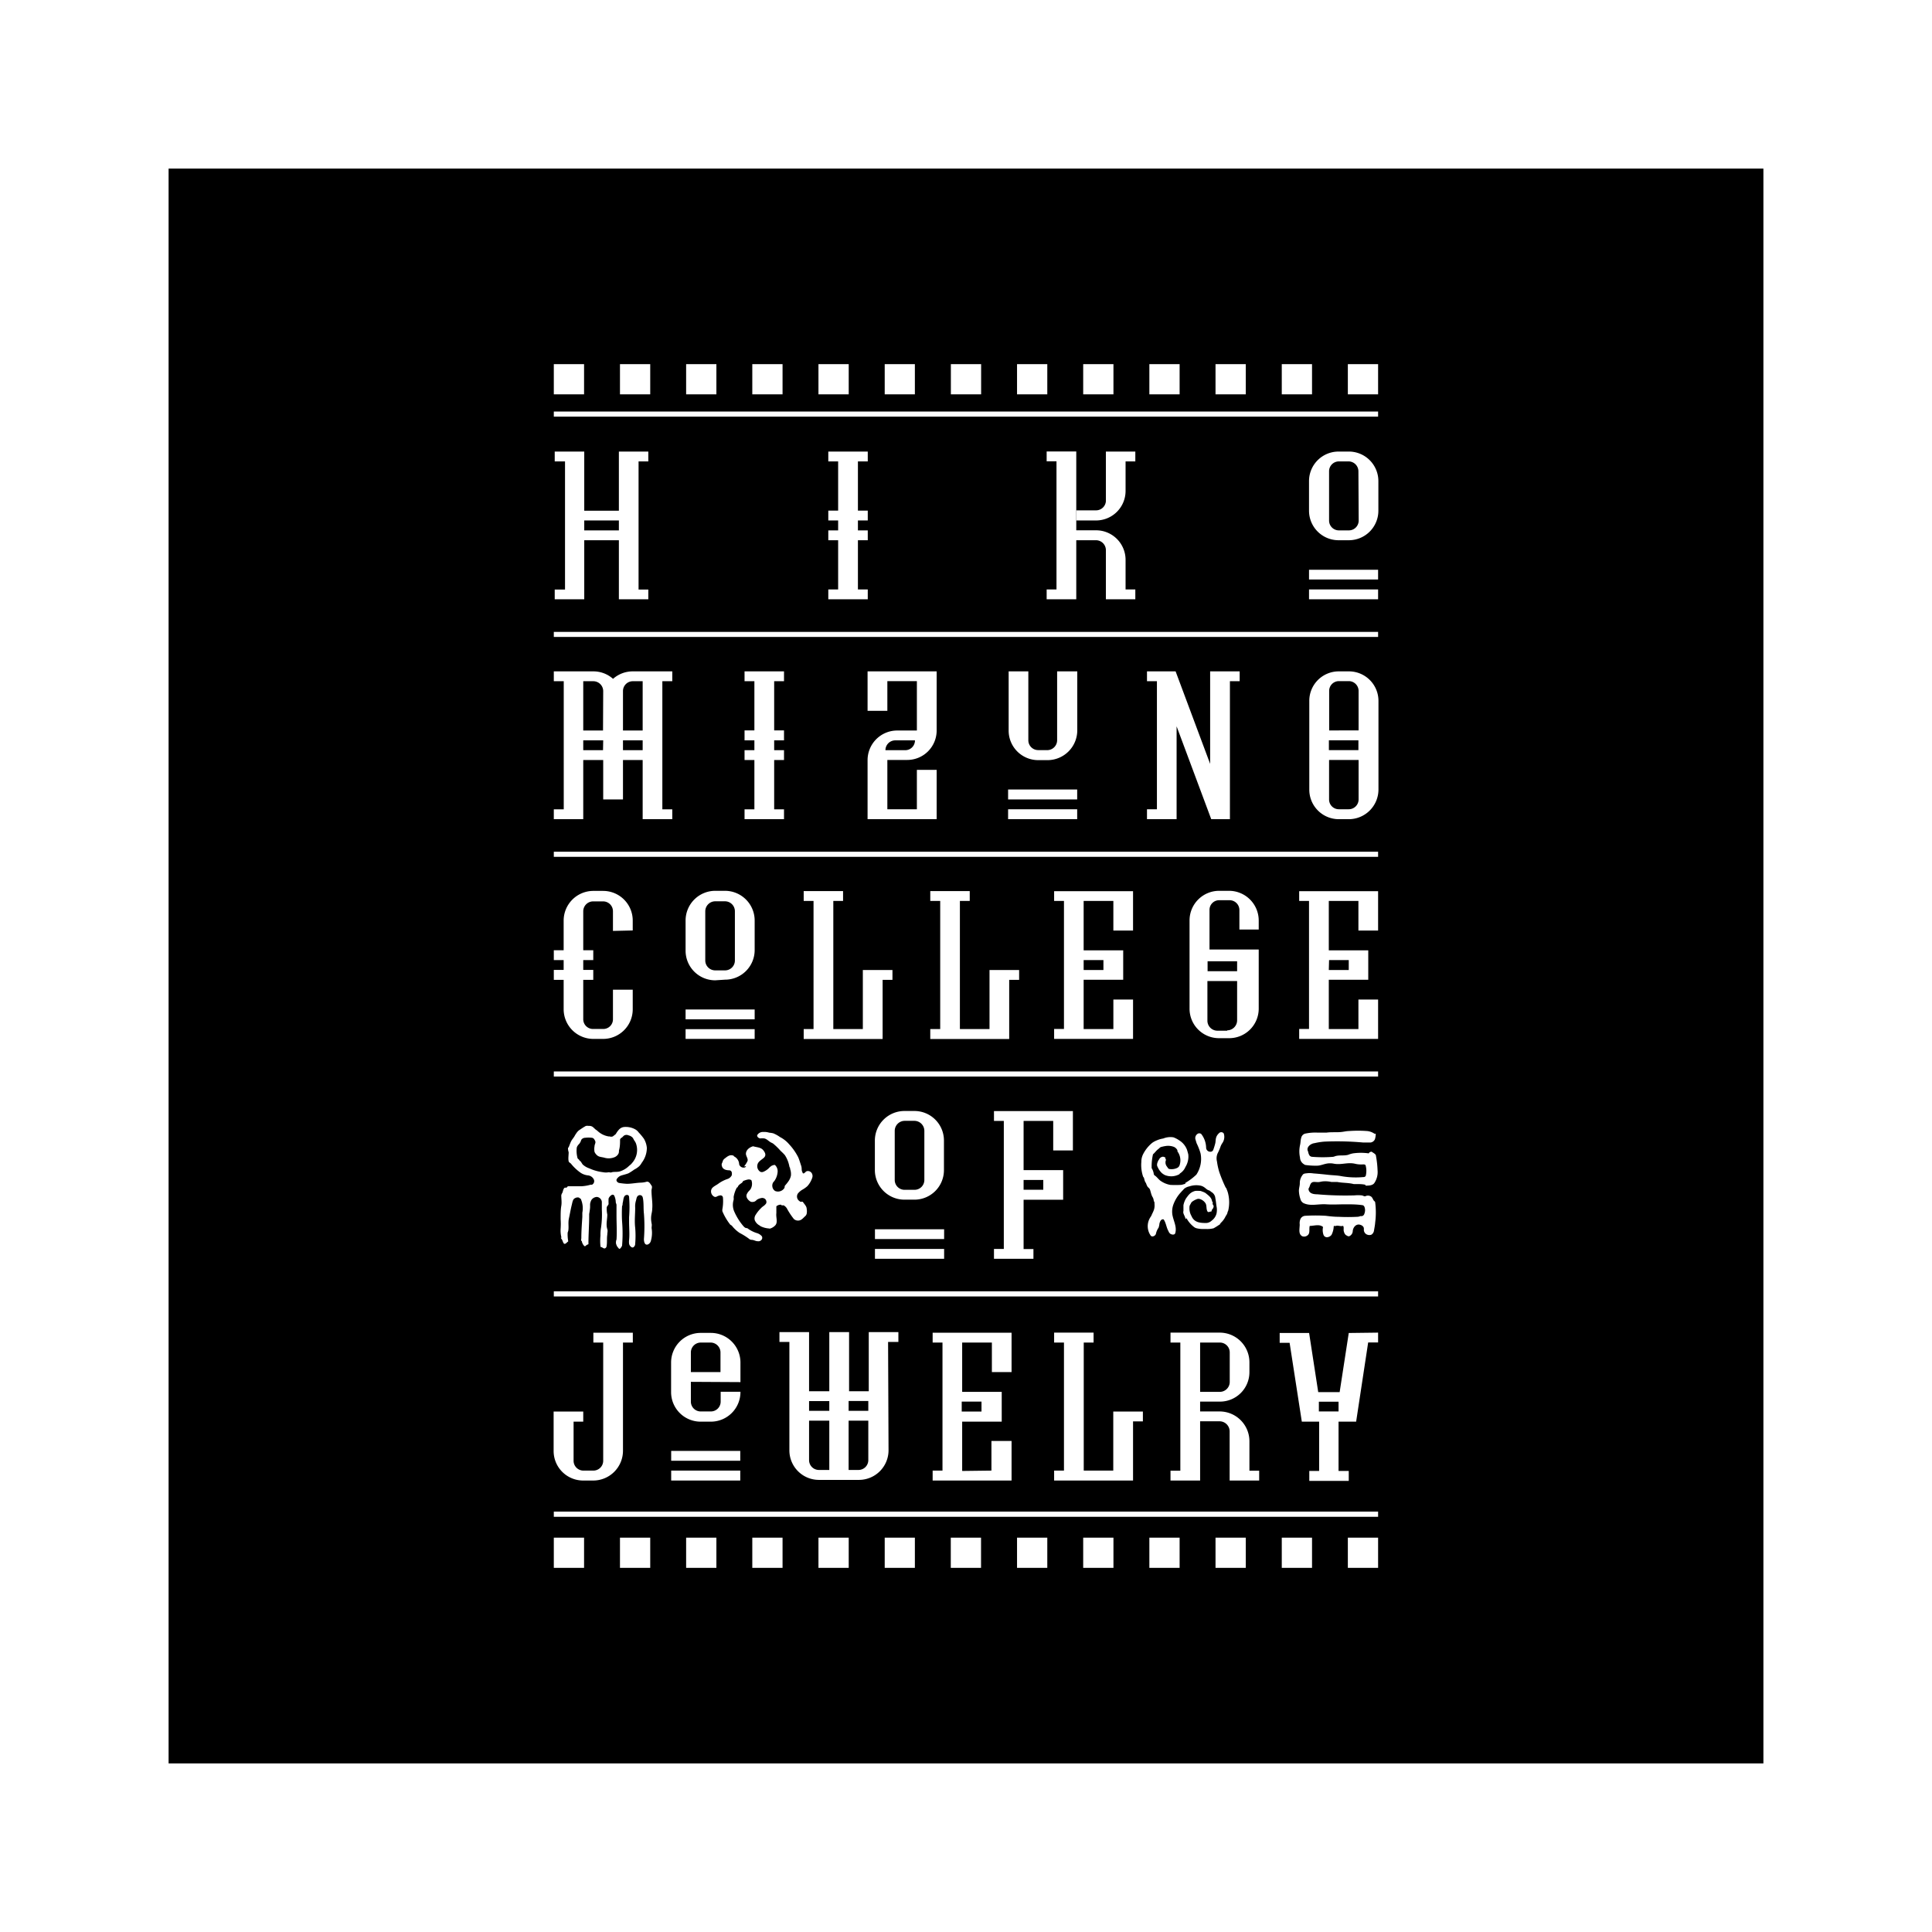 <svg xmlns="http://www.w3.org/2000/svg" viewBox="0 0 212 212"><defs><style>.cls-1{fill:#fff}</style></defs><g id="レイヤー_2" data-name="レイヤー 2"><g id="contents"><path id="SVGID" class="cls-1" d="M0 0h212v212H0z"/><path id="SVGID-2" data-name="SVGID" d="M18.5 18.5h175v175h-175z"/><path class="cls-1" d="M64.11 57.12v1.08h3.8v-1.09h-3.8m0-1.07h3.8v-6.49h3.23v1.08h-1.07v14.06h1.07v1.07h-3.23v-6.48h-3.8v6.48h-3.24v-1.07H62V50.63h-1.13v-1.08h3.24zm26.78-6.49h4.33v1.08h-1.08v5.4h1.08v1.08h-1.08v1.09h1.08v1.08h-1.08v5.4h1.08v1.08h-4.33v-1.08h1.08v-5.4h-1.08V58.2h1.08v-1.09h-1.08v-1.08h1.08v-5.4h-1.08v-1.08zM81.7 73.67h4.33v1.08h-1.08v5.4h1.08v1.09h-1.08v1.08h1.08v1.08h-1.08v5.41h1.08v1.08H81.7v-1.08h1.08V83.4H81.7v-1.08h1.08v-1.08H81.7v-1.09h1.08v-5.4H81.7v-1.08zm36.4-16.56v1.08h2.17a3.24 3.24 0 013.24 3.25v3.24h1.07v1.08h-3.23v-5.4a1.09 1.09 0 00-1.08-1.08h-2.17v6.48h-3.25v-1.08h1.08V50.62h-1.08v-1.08h3.25V56"/><path class="cls-1" d="M118.1 57.11h2.17a3.24 3.24 0 003.24-3.24v-3.24h1.07v-1.08h-3.23V55a1.08 1.08 0 01-1.08 1h-2.17m30.96 25.23h-3.24v1.08h3.24zM148 88.8a1.08 1.08 0 001.08-1.08v-4.33h-3.24v4.33a1.07 1.07 0 001.07 1.08H148zm1.08-8.65v-4.33a1.08 1.08 0 00-1.08-1.08h-1.08a1.07 1.07 0 00-1.07 1.08v4.33zm-2.17 9.74a3.24 3.24 0 01-3.24-3.25v-9.73a3.23 3.23 0 013.24-3.24H148a3.24 3.24 0 013.26 3.24v9.73a3.26 3.26 0 01-3.26 3.25zm-73.26 69.32h7.58v1.08h-7.58zm0 2.16h7.58v1.09h-7.58zm5.41-10.81v-2.16a1.09 1.09 0 00-1.06-1.08h-1.1a1.09 1.09 0 00-1.09 1.08v2.16zm-3.25 1.07v2.17a1.08 1.08 0 001.08 1.08H78a1.08 1.08 0 001.08-1.08v-1.08h2.17A3.25 3.25 0 0178 156h-1.1a3.24 3.24 0 01-3.26-3.24v-3.25a3.25 3.25 0 013.26-3.25H78a3.25 3.25 0 013.25 3.25v2.15zm73.25-99.91a1.09 1.09 0 00-1.06-1.09h-1.08a1.08 1.08 0 00-1.08 1.09v5.4a1.08 1.08 0 001.08 1.08H148a1.08 1.08 0 001.09-1.08zm-2.17 7.56a3.24 3.24 0 01-3.25-3.28v-3.21a3.24 3.24 0 013.25-3.24H148a3.24 3.24 0 013.25 3.24V56a3.24 3.24 0 01-3.25 3.28zm-3.25 3.24h7.58v1.07h-7.58zm0 2.16h7.58v1.08h-7.58zm-42.21 59.4a1.1 1.1 0 00-1.09-1.09h-1.07a1.1 1.1 0 00-1.09 1.09v5.4a1.08 1.08 0 001.08 1.08h1.09a1.08 1.08 0 001.08-1.08zm-2.16 7.56a3.25 3.25 0 01-3.27-3.23v-3.25a3.25 3.25 0 013.26-3.25h1.07a3.24 3.24 0 013.25 3.25v3.25a3.24 3.24 0 01-3.25 3.23zm-3.26 3.25h7.59v1.07h-7.59zm0 2.16h7.59v1.08h-7.59zM80.64 100a1.09 1.09 0 00-1.08-1.1h-1.08a1.1 1.1 0 00-1.09 1.1v5.39a1.09 1.09 0 001.08 1.09h1.09a1.08 1.08 0 001.08-1.09zm-2.16 7.57a3.25 3.25 0 01-3.25-3.24V101a3.26 3.26 0 013.25-3.25h1.08a3.26 3.26 0 013.25 3.25v3.26a3.25 3.25 0 01-3.25 3.24zm-3.25 3.2h7.58v1.08h-7.58zm0 2.16h7.58V114h-7.58zm-9.04-37.09a1.09 1.09 0 00-1.09-1.09H64v5.41h2.17zm2.17 0v4.32h2.16v-5.41h-1.08a1.08 1.08 0 00-1.08 1.09m-2.17 5.4H64v1.08h2.17zm2.17 1.08h2.16v-1.08h-2.16zm-1.09-7.83a3.25 3.25 0 012.16-.82h4.34v1.08h-1.09v14.06h1.09v1.08h-3.25V83.4h-2.16v4.32h-2.17V83.4H64v6.49h-3.23v-1.08h1.09V74.75h-1.09v-1.08h4.33a3.24 3.24 0 012.17.82m67.69 15.4V74.75h1.07v-1.08h-3.24v10.15L129 73.67h-3.14v1.08h1.09V88.8h-1.09v1.09h3.25V79.7l3.8 10.19h2.05zM69.43 102.1V101a3.25 3.25 0 00-3.25-3.24h-1.07a3.26 3.26 0 00-3.26 3.24v9.75a3.26 3.26 0 003.26 3.25h1.07a3.25 3.25 0 003.25-3.24v-2.16h-2.17v3.24a1.06 1.06 0 01-1.08 1.07H65.1a1.07 1.07 0 01-1.1-1.07V100a1.09 1.09 0 011.09-1.09h1.07a1.08 1.08 0 011.1 1.09v2.15z"/><path class="cls-1" d="M60.77 106.43h4.33v1.09h-4.33zm0-2.16h4.33v1.08h-4.33zm30.67 8.65h3.24v-6.48h3.25v1.08h-1.08v6.49h-8.66v-1.09h1.08V98.86h-1.08v-1.08h4.32v1.08h-1.07v14.06zm13.89 0h3.25v-6.48h3.25v1.08h-1.09v6.49h-8.66v-1.09h1.09V98.86h-1.09v-1.08h4.33v1.08h-1.08v14.06zm13.59 48.45h3.24v-6.48h3.25v1.08h-1.08v6.49h-8.66v-1.09h1.08v-14.05h-1.08v-1.09H120v1.09h-1.08v14.05zM99.33 82.32a1.07 1.07 0 001.07-1.08h-2.16a1.08 1.08 0 00-1.08 1.08zm-4.13 1.07a3.25 3.25 0 013.25-3.23h2.16v-5.42h-3.24V78H95.2v-4.33h7.58v6.49a3.23 3.23 0 01-3.24 3.23h-2.17v5.41h3.24v-4.32h2.17v5.41H95.2zm15.42 3.24h7.58v1.09h-7.58zm0 2.17h7.58v1.09h-7.58zm7.59-15.13v6.48a3.27 3.27 0 01-3.21 3.26h-1.08a3.24 3.24 0 01-3.24-3.25v-6.49h2.16v7.57a1.08 1.08 0 001.08 1.07H115a1.09 1.09 0 001-1.07v-7.57zm-5.89 56.88h2.16v-1.07h-2.16zm1.08 7.58h-4.33v-1.08h1.08V123h-1.08v-1.08h8.66v4.32h-2.16V123h-3.25v5.4h4.34v3.25h-4.34v5.41h1.08zm22.35-32.65h-3.24v1.09h3.24zm-1.09 7.58a1.1 1.1 0 001.09-1.1v-4.31h-3.26V112a1.1 1.1 0 001.08 1.1h1.09zm-.88-14.28a1.06 1.06 0 00-1.06 1.08v4.33h5.4v6.49a3.24 3.24 0 01-3.26 3.24h-1.09a3.23 3.23 0 01-3.24-3.24V101a3.25 3.25 0 013.24-3.25h1.09a3.26 3.26 0 013.26 3.25v1H136v-2.14a1.08 1.08 0 00-1.09-1.08zm-67.59 48.54h-1.08v-1.08h4.33v1.08h-1.08v11.89a3.27 3.27 0 01-3.26 3.25H64a3.24 3.24 0 01-3.25-3.24v-4.33H64V156h-1.06v4.32a1.08 1.08 0 001.06 1.05h1.1a1.08 1.08 0 001.09-1.08zm29.09 8.57h-2.16v5.41h1.07a1.08 1.08 0 001.09-1.09zm-6.5 4.32a1.08 1.08 0 001.08 1.09H91v-5.41h-2.22zm4.34-5.4h2.16v-1.08h-2.16zM91 153.74h-2.22v1.07H91zm6.5 5.4a3.25 3.25 0 01-3.26 3.25h-4.37a3.24 3.24 0 01-3.25-3.25v-11.89h-1.09v-1.08h3.25v6.49H91v-6.49h2.17v6.49h2.16v-6.49h3.25v1.08h-1.13zm49.38-5.33h-2.16v1.07h2.16zm4.34-7.58v1.08h-1.09l-1.32 8.69h-1.93v5.41H148v1.09h-4.33v-1.09h1.08V156h-1.9l-1.34-8.65h-1.09v-1.08h3.23l1 6.49H147l1-6.49zm-19.53 6.5h2.16a1.09 1.09 0 001.09-1.09v-3.24a1.08 1.08 0 00-1.09-1.08h-2.16zm2.16-6.5a3.26 3.26 0 013.25 3.26v1.09a3.23 3.23 0 01-3.25 3.22h-2.16v1.08h2.16a3.27 3.27 0 013.25 3.27v3.23h1.07v1.08h-3.24v-5.39a1.11 1.11 0 00-1.08-1.11h-2.16v6.5h-3.25v-1.08h1.08v-14.06h-1.08v-1.09zm-14.94-39.79h2.17v-1.09h-2.17zm3.26 6.48v-3.24h2.16V114h-8.66v-1.09h1.08V98.86h-1.08v-1.07h8.66v4.32h-2.16v-3.25h-3.26v5.42h4.34v3.23h-4.34v5.41zm23.64-6.48H148v-1.09h-2.16zm3.25 6.48v-3.24h2.16V114h-8.66v-1.09h1.08V98.86h-1.08v-1.07h8.66v4.32h-2.16v-3.25h-3.25v5.42h4.33v3.23h-4.33v5.41zm-43.53 40.89v1.08h2.17v-1.09h-2.17m3.26 7.57v-3.25H111v4.34h-8.66v-1.09h1.08v-14.05h-1.08v-1.08H111v4.32h-2.16v-3.24h-3.26v5.41h4.34V156h-4.34v5.41zM60.77 45.16h90.45v.56H60.77zm0 24.18h90.45v.55H60.77zm0 24.12h90.45v.56H60.77zm0 24.11h90.45v.56H60.77zm0 24.13h90.45v.56H60.77zm0 24.17h90.45v.57H60.77zm0-125.91h3.32v3.31h-3.32zm7.26 0h3.32v3.31h-3.32zm7.26 0h3.32v3.31h-3.32zm7.26 0h3.32v3.31h-3.32zm7.26 0h3.32v3.31h-3.32zm7.27 0h3.31v3.31h-3.31zm7.26 0h3.32v3.31h-3.32zm7.26 0h3.32v3.31h-3.32zm7.26 0h3.32v3.31h-3.32zm7.26 0h3.32v3.31h-3.32zm7.26 0h3.32v3.31h-3.32zm7.27 0h3.32v3.31h-3.32zm7.25 0h3.32v3.31h-3.32zM60.77 168.73h3.32v3.31h-3.32zm7.26 0h3.32v3.31h-3.32zm7.26 0h3.32v3.31h-3.32zm7.26 0h3.32v3.31h-3.32zm7.26 0h3.32v3.31h-3.32zm7.27 0h3.31v3.31h-3.31zm7.25 0h3.32v3.31h-3.32zm7.27 0h3.32v3.31h-3.32zm7.26 0h3.32v3.31h-3.32zm7.26 0h3.32v3.31h-3.32zm7.26 0h3.32v3.31h-3.32zm7.27 0h3.32v3.31h-3.32zm7.25 0h3.32v3.31h-3.32zM81.64 128a2.72 2.72 0 00.39-.61c.07-.26-.16-.5-.18-.77 0-.43.39-.73.79-.84.37.12.83.1 1.1.42s.34.61.07.85-.64.41-.7.78a.71.71 0 00.32.75.41.41 0 00.34 0 1.91 1.91 0 00.6-.4 1.39 1.39 0 01.36-.29c.11 0 .24-.14.36 0a.94.94 0 01.23.79 2 2 0 01-.34.9l-.13.15a.68.68 0 00-.1.46.67.67 0 00.31.5.83.83 0 001-.31c.07-.1 0-.23.12-.33a4.79 4.79 0 00.31-.39 1.62 1.62 0 00.3-.67 1.72 1.72 0 00-.09-.72c0-.07 0-.14-.07-.21a3.45 3.45 0 00-.5-1.3 5.21 5.21 0 00-.47-.47 6.88 6.88 0 00-.82-.8 1.39 1.39 0 00-.21-.11c-.28-.14-.47-.4-.77-.46a1.93 1.93 0 00-.42 0c-.19 0-.44-.23-.33-.39a.72.72 0 01.61-.32h.26a2.17 2.17 0 01.43.08 3.35 3.35 0 01.44.07 3.57 3.57 0 01.74.41 3.28 3.28 0 011 .79 6.11 6.11 0 011 1.43c.13.3.21.6.32.92s0 .49.15.73c0 0 0 .12.11.12s.22-.2.37-.25a.5.5 0 01.59.35.58.58 0 010 .37 2.55 2.55 0 01-.54.93 3.09 3.09 0 01-.57.4 1.85 1.85 0 00-.47.41.6.6 0 00.2.84s.06.08.12.06.11 0 .16 0h.06c.16.26.42.47.43.78a1.49 1.49 0 010 .52.54.54 0 01-.13.25c-.21.18-.38.42-.64.49a.68.68 0 01-.64-.15 7.62 7.62 0 01-.77-1.17 1 1 0 00-.35-.33 2 2 0 01-.24 0s0-.07-.09-.07a.74.74 0 00-.47.18v.75c-.06.48.19 1-.12 1.34a1.31 1.31 0 01-.53.34.23.23 0 01-.16 0 2.47 2.47 0 01-.93-.25s-.08-.07-.12-.09a1.13 1.13 0 01-.51-.57.71.71 0 01.11-.6 3.7 3.7 0 01.59-.73c.15-.17.35-.25.48-.42a.32.32 0 00.1-.26.46.46 0 00-.16-.33.53.53 0 00-.32-.1 1.45 1.45 0 00-.42.12.73.73 0 00-.23.16.53.53 0 01-.39.16.4.4 0 01-.28-.07c-.25-.17-.5-.49-.34-.81s.3-.35.42-.56a1.14 1.14 0 00.1-.85c0-.15-.22-.18-.35-.18a2.26 2.26 0 00-.49.14c-.12 0-.14.16-.23.23s-.37.22-.45.44c0 .06-.1.06-.13.13a3.29 3.29 0 00-.33 1 1.09 1.09 0 010 .31 1.84 1.84 0 00.06 1.25 6.45 6.45 0 001 1.61c.11.12.24.26.43.23a3.37 3.37 0 001.1.56 1.12 1.12 0 01.51.34.35.35 0 010 .33.44.44 0 01-.46.21c-.24 0-.43-.16-.69-.15a.52.52 0 01-.29-.14 7.59 7.59 0 00-1-.62 3.73 3.73 0 01-.85-.79c-.06-.06-.16-.08-.21-.16a6.35 6.35 0 01-.83-1.42.72.72 0 010-.25 4.79 4.79 0 00.06-1.25.26.26 0 00-.27-.25 1 1 0 00-.41.13.29.29 0 01-.3 0 .65.65 0 01-.29-.78c.12-.31.53-.44.83-.68a3.78 3.78 0 011-.49.85.85 0 00.4-.37.71.71 0 000-.36.29.29 0 00-.24-.2c-.31 0-.69-.07-.81-.39s0-.37.06-.58a.55.55 0 01.22-.32c.27-.21.59-.5 1-.3 0 0 0 .06.06.08a1 1 0 01.53.85.5.5 0 00.6.35c.07 0 .13-.09.16-.15m68.32-1.4a6.18 6.18 0 00-1.72 0 2.76 2.76 0 00-.54.16c-.48.13-1 0-1.45.16a.83.83 0 01-.21.06 14.23 14.23 0 01-2.26 0 .43.43 0 01-.31-.14 1.11 1.11 0 01-.16-.44c-.26-.45.27-.87.7-.92a7.35 7.35 0 011.1-.17 31.75 31.75 0 014.25.1h.78a.6.6 0 00.5-.36 2 2 0 00.09-.6h-.13a1.69 1.69 0 00-.81-.3 13.61 13.61 0 00-2 0c-.24 0-.48.06-.72.09-.58.08-1.14 0-1.72.08h-1.08a5.24 5.24 0 00-1.31.12.61.61 0 00-.41.47c-.08.26-.06.53-.13.8a3.23 3.23 0 000 1.35.88.88 0 00.43.73.37.37 0 00.2.09 7.79 7.79 0 001.27.07c.31 0 .71-.17 1-.22a2 2 0 01.8 0c.84.16 1.47-.17 2.3 0a2.85 2.85 0 00.92.08c.11 0 .27 0 .29.15a2.24 2.24 0 010 1.12.28.28 0 01-.25.12 9 9 0 01-2.43-.1c-.45-.09-.91-.09-1.37-.14s-1.12-.12-1.69-.16a2.63 2.63 0 00-.84 0 .52.52 0 00-.28.09 1.44 1.44 0 00-.37 1c0 .27-.1.53-.1.82a3.12 3.12 0 00.16.88.71.71 0 00.33.46c.77.38 1.61.08 2.52.14.7.05 1.37 0 2.05 0s1.3 0 1.95.1a.31.31 0 01.18.18 1 1 0 010 .73.36.36 0 01-.3.29.43.43 0 00-.16 0 .87.87 0 01-.31.07 20.84 20.84 0 01-2.09 0c-.46 0-.92-.05-1.38-.11a18.83 18.83 0 00-2.25 0 .62.62 0 00-.53.35 1.19 1.19 0 00-.08.6c0 .45-.18 1.05.27 1.29a.58.58 0 00.54-.06c.38-.23.18-.7.29-1.07.48 0 1.06-.23 1.46.12a1.56 1.56 0 00.05.86.4.4 0 00.43.26.67.67 0 00.45-.26 2.24 2.24 0 00.24-.92c0-.12.17 0 .26-.07.25-.06.5.09.77 0 .13.21 0 .45.1.67a.63.63 0 00.21.35c.12.06.23.16.37.12a.65.65 0 00.38-.58c.05-.46.43-.84.88-.65a.54.54 0 01.29.22c.1.16 0 .35.09.52a.55.55 0 00.33.32.61.61 0 00.46 0 .64.64 0 00.28-.45c.05-.31.11-.59.13-.88a8.6 8.6 0 000-2.21c0-.08-.1-.14-.16-.21s-.13-.29-.25-.4a.61.61 0 00-.66-.07c-.13.05-.27-.08-.42-.09a4 4 0 00-.77 0 35.33 35.33 0 01-4.11-.12c-.34 0-.83-.06-.93-.48a.25.25 0 010-.17c.15-.21.13-.47.34-.63s.59 0 .9-.08l.26-.05a3 3 0 011 .06h.65c.62.12 1.18.07 1.8.23h.43c.14 0 .56 0 .85.08v.09c.36 0 .81 0 1-.32a2.16 2.16 0 00.33-1.38 10.38 10.38 0 00-.17-1.53c0-.23-.24-.32-.4-.44s-.2 0-.3 0m-86.66-1c-.16.19-.34.34-.35.59a2.94 2.94 0 00.08 1c0 .13.18.2.2.27s.14.12.19.2l.18.28a2 2 0 00.72.43 5.16 5.16 0 001.54.43 1.52 1.52 0 00.6 0c.11 0 .24.07.34 0 .32-.07.59 0 .92-.1a2.51 2.51 0 001-.62 1.52 1.52 0 00.34-.33 2.13 2.13 0 00.43-2 1.21 1.21 0 00-.18-.38c-.12-.15-.16-.36-.33-.46a.78.78 0 00-.32-.15.56.56 0 00-.49 0c-.2.16-.19.2-.27.24s-.18.14-.19.21c0 .4 0 .79-.12 1.2 0 .13 0 .24-.07.38a.86.86 0 01-.37.34 1.69 1.69 0 01-1.15.08c-.26-.08-.6-.07-.8-.26a1 1 0 01-.29-.38 1.67 1.67 0 010-.63c0-.18.15-.38.08-.54s-.16-.36-.37-.38a3.07 3.07 0 00-.74 0c-.2 0-.42.13-.46.32a.53.53 0 01-.08.17m7.83 8.91c.05.16 0 .35 0 .51a3.19 3.19 0 01-.09 1.44.58.58 0 01-.33.36c-.35.11-.43-.35-.42-.62a18 18 0 000-2.75c-.07-.58 0-1.16-.12-1.75a.42.42 0 00-.11-.22.33.33 0 00-.43 0c-.16.13-.16.36-.22.54a2.14 2.14 0 00-.08.76c0 .74-.09 1.47 0 2.2a10.47 10.47 0 010 1.77.43.43 0 01-.23.39.24.24 0 01-.12 0 .56.56 0 01-.32-.41 1.7 1.7 0 010-.39c.07-.66 0-1.32 0-2v-.51a13.74 13.74 0 000-2.22c0-.11-.08-.23-.21-.23-.41 0-.4.49-.47.79s0 .29-.09.43a15.66 15.66 0 000 1.68 15.86 15.86 0 010 2.67.87.87 0 01-.17.27s-.07.1-.14.07-.14-.16-.22-.24a1.28 1.28 0 01-.14-.37c0-.13 0-.27.06-.4.06-.88 0-1.75 0-2.63v-1.17c0-.09-.07-.2-.08-.29a1.8 1.8 0 00-.16-.71.2.2 0 00-.26-.11.78.78 0 00-.37.41 5.27 5.27 0 000 .57c0 .14-.17.24-.2.39a3 3 0 00.06.79c0 .54-.17 1.09 0 1.61.07.18 0 .39 0 .6-.07.43 0 .84-.08 1.27 0 .12-.14.27-.27.24s-.25-.16-.4-.17v-.07a5.72 5.72 0 010-1.17 4.2 4.2 0 01.06-.86 10.14 10.14 0 00.09-2v-.85a.61.61 0 00-.55-.53.77.77 0 00-.59.33 1.31 1.31 0 00-.15.46v.33c0 .11-.05.5-.1.76v.24c0 1-.08 2-.08 3a.31.31 0 010 .07.79.79 0 00-.34.21h-.1a1 1 0 01-.28-.5s0-.1-.06-.08 0-.21 0-.31c0-.78.06-1.54.11-2.32v-.46a2.52 2.52 0 00-.16-1.49s0-.08-.08-.05c-.14-.23-.48-.13-.65 0s-.21.46-.28.73c-.12.48-.19.93-.3 1.43s0 .89-.07 1.34a1.42 1.42 0 01-.07.22 4.21 4.21 0 00.06.94c0 .05-.06.08-.09.1s-.23.27-.36.18-.15-.36-.29-.53 0-.1 0-.14a3.1 3.1 0 01-.09-1 7.36 7.36 0 000-1c0-.65 0-1.06.07-1.47s0-.77 0-1.17a.73.73 0 01.11-.26c.08-.16.08-.36.2-.51s.2 0 .3-.1.07-.11.15-.12h1.42a4.39 4.39 0 001.03-.17h.16a.44.44 0 00.22-.53.75.75 0 00-.25-.33.82.82 0 00-.37-.16 1.82 1.82 0 01-.83-.28 5.16 5.16 0 01-1.07-1c-.06-.08-.23-.14-.26-.27-.07-.31 0-.64 0-1a1.25 1.25 0 01-.07-.47s.08-.07.09-.12c.08-.2.15-.4.24-.59s.27-.38.39-.59a2.29 2.29 0 01.18-.29 1.41 1.41 0 01.3-.34c.23-.15.42-.29.65-.42a.46.46 0 01.34-.07c.16 0 .3 0 .44.07s.28.24.42.35a1.33 1.33 0 01.19.14 2.32 2.32 0 001.21.6h.11a.5.5 0 00.35 0c.11-.08.24-.18.34-.27s0 .1 0 0a2.31 2.31 0 01.38-.52.88.88 0 01.49-.24 2.15 2.15 0 011.19.22 1.16 1.16 0 01.44.37 6.33 6.33 0 01.58.7 2.4 2.4 0 01.32 1 2.72 2.72 0 01-.56 1.63 1.66 1.66 0 01-.26.36 2.34 2.34 0 01-.55.38 7.49 7.49 0 01-.63.41c-.27.11-.56.17-.84.26a.94.94 0 00-.46.38c-.12.19.1.41.28.43a7.8 7.8 0 00.83.09c.53 0 1-.11 1.57-.13a2.51 2.51 0 00.6-.1.25.25 0 01.12 0c.21.06.29.26.41.42s0 .37 0 .55c0 .7.14 1.35.08 2 0 .23-.06.46-.1.7a2.48 2.48 0 000 .72m58.72-.4a3 3 0 00.78.94.8.8 0 00.38.19 3.07 3.07 0 00.53.07h.45a2.82 2.82 0 00.84-.08 6.77 6.77 0 00.75-.48c.09-.06-.13.14-.09.06a1.43 1.43 0 01.22-.26 2.27 2.27 0 00.45-.66 1.13 1.13 0 00.19-.36c0-.09.07-.17.09-.27a4 4 0 000-1.76 2.52 2.52 0 00-.17-.53c0-.09-.11-.19-.15-.28a15.65 15.65 0 01-.67-1.64 7.35 7.35 0 01-.25-1.15 1.37 1.37 0 01.07-.89 5.4 5.4 0 00.33-.77 1.78 1.78 0 01.19-.36 1.18 1.18 0 00.15-1.06.34.34 0 00-.54 0 1.05 1.05 0 00-.27.39c-.1.26-.06.53-.14.78a6.17 6.17 0 01-.19.61.33.33 0 01-.19.21.46.46 0 01-.6-.38 2.56 2.56 0 00-.53-1.54.34.34 0 00-.44 0 .55.55 0 00-.21.56c.05.16.09.31.14.46a6.66 6.66 0 01.43 1.11 3.13 3.13 0 01-.46 2.32 6.39 6.39 0 01-1.21.91s0 .13-.05.12-.3.1-.46.1a10.84 10.84 0 01-1.14 0 2.62 2.62 0 01-1-.4c-.3-.18-.44-.47-.75-.66a.34.34 0 01-.07-.17 1.57 1.57 0 00-.23-.61v-.28a5.84 5.84 0 01.15-1.24c.2-.16.33-.38.54-.54s.23-.24.39-.27a4.1 4.1 0 01.48-.1 1.78 1.78 0 01.89.1.8.8 0 01.38.37v.12a1.66 1.66 0 01.25 1.48.52.52 0 01-.26.33 1.44 1.44 0 01-.84.13c-.15 0-.21-.15-.3-.27a.72.72 0 01-.15-.57c0-.09.1-.18 0-.26s0-.06 0-.11-.22-.18-.37-.13a.52.52 0 00-.35.3l-.07.09c-.1.21-.22.49-.09.7a2.06 2.06 0 00.47.69 2.11 2.11 0 00.31.21 1.85 1.85 0 001.57-.06c.05 0 .08-.09.11-.11a1.54 1.54 0 00.6-.71 2.16 2.16 0 00.31-1.39c-.05-.18-.09-.35-.15-.52a2.06 2.06 0 00-.83-1 2.88 2.88 0 00-.65-.34 2.08 2.08 0 00-1.12.13 2.69 2.69 0 00-.67.19 2.46 2.46 0 00-.53.28 3.87 3.87 0 00-1 1.24 1.84 1.84 0 00-.2.86 4 4 0 00.2 1.63s.06.07.08.1.07.34.16.49a.66.66 0 01.08.13 2 2 0 00.12.29c.07.16.25.23.31.4s.13.52.25.76a.93.93 0 01.16.44 1.67 1.67 0 00.08.2.32.32 0 010 .14 1.56 1.56 0 01-.06.68 4 4 0 01-.21.47 1.34 1.34 0 01-.13.27 1.8 1.8 0 000 2.1c.18.18.53 0 .57-.25a1.71 1.71 0 01.28-.63 2 2 0 00.1-.47c.06-.22.18-.52.46-.44.27.39.29.88.53 1.29a.58.58 0 00.21.29c.16.1.46.14.53-.07.21-.71-.21-1.36-.32-2.07a2.3 2.3 0 01.09-1 4 4 0 01.9-1.47c.07-.1.11-.1.3-.33a1.28 1.28 0 01.55-.26 2.6 2.6 0 01.4-.1 2.33 2.33 0 01.79 0 1.09 1.09 0 01.44.17c.18.11.32.29.52.35s.21.15.32.2a.86.86 0 01.41.67c.07.33.08.57.13.89a1.92 1.92 0 010 .79 1.39 1.39 0 01-.53.78.92.92 0 01-.6.26c-.69 0-1.32-.05-1.62-.77a1.65 1.65 0 01-.22-.92.56.56 0 01.11-.37s.09-.19.14-.24a1.92 1.92 0 01.5-.29.53.53 0 01.35-.05 1.12 1.12 0 01.67.49c.13.24.07.52.16.78s.22.15.37.12.1 0 .14-.08a.19.19 0 010-.07c.06-.11.16-.19.19-.31a.25.25 0 000-.21c0-.06-.15-.18-.09-.21s0-.16-.06-.26c-.06-.42-.42-.65-.72-.9a1.92 1.92 0 00-.39-.17.56.56 0 00-.29-.06 2.16 2.16 0 00-.44 0 1.42 1.42 0 00-.54.26 2 2 0 00-.25.26c-.09.12-.18.23-.26.36a2.38 2.38 0 00-.25.69v.62a.5.5 0 000 .27c.06.19.16.34.21.53l.07.11"/></g></g></svg>
